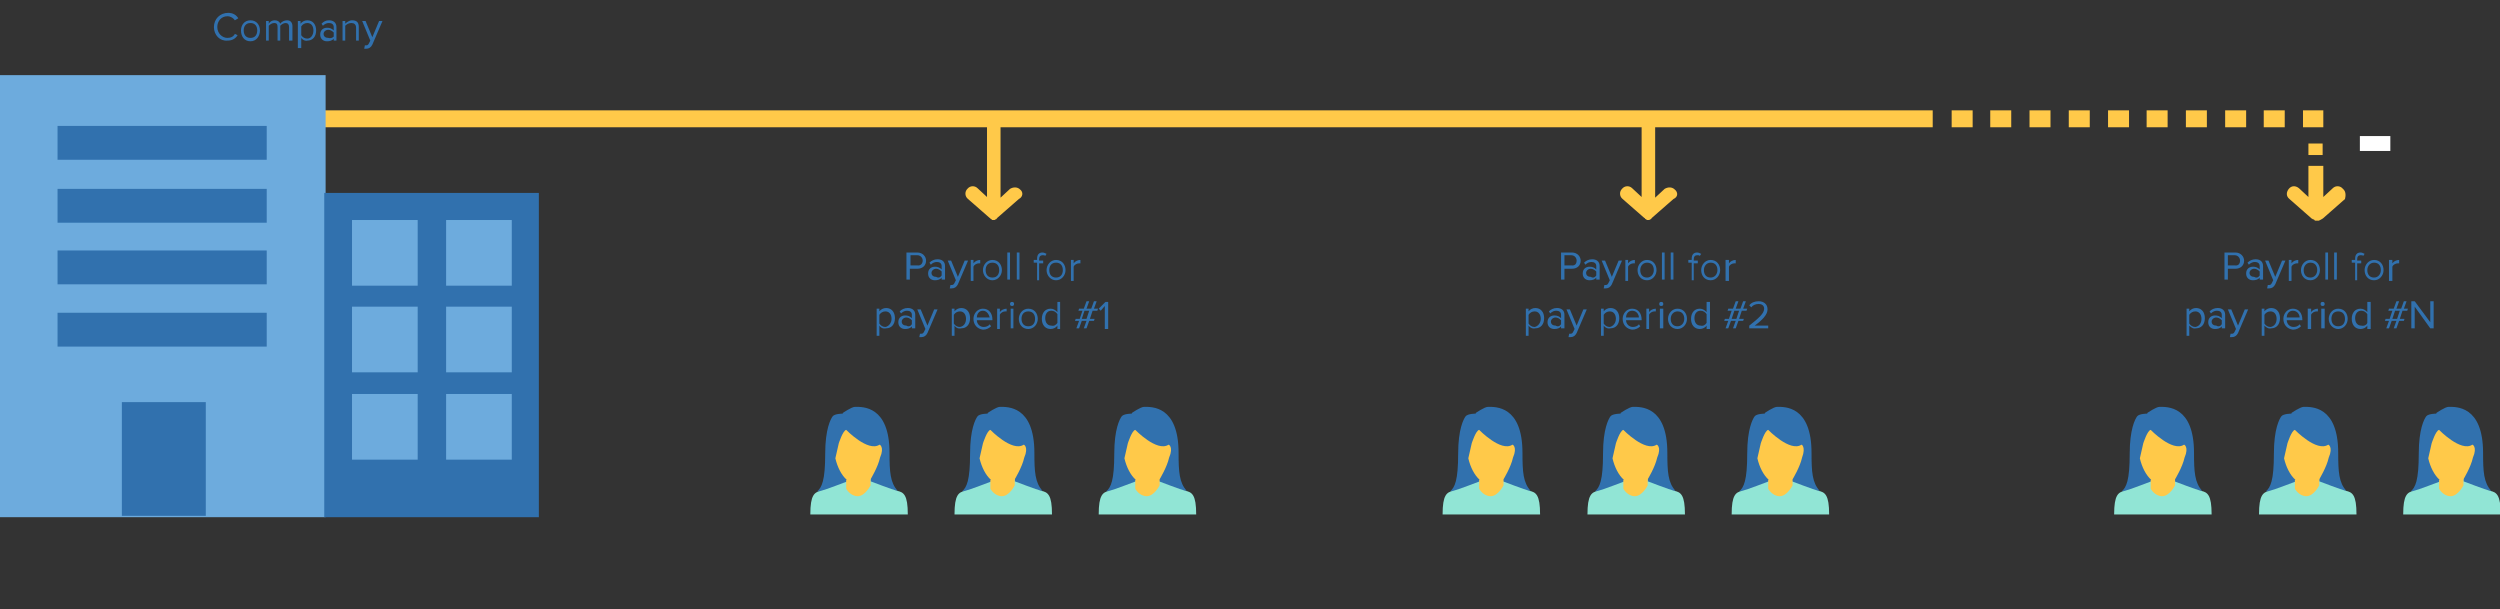 <?xml version="1.0" encoding="utf-8"?>
<!-- Generator: Adobe Illustrator 19.2.1, SVG Export Plug-In . SVG Version: 6.00 Build 0)  -->
<svg version="1.1" id="Layer_1" xmlns="http://www.w3.org/2000/svg" xmlns:xlink="http://www.w3.org/1999/xlink" x="0px" y="0px"
	 viewBox="0 0 369.3 90" style="enable-background:new 0 0 369.3 90;" xml:space="preserve">
<rect x="0" y="0" width="369.3" height="90" fill="#333333" stroke="none"/>
<style type="text/css">
	.st0{fill:#FFC949;}
	.st1{fill:#3171AE;}
	.st2{fill:#91E5D5;}
	.st3{fill:#FFFFFF;}
	.st4{fill:#6DABDD;}
</style>
<path class="st0" d="M150.7,28c-0.4-0.4-1-0.4-1.5-0.1l-1.4,1.3V18.8c0-0.6-0.4-1-1-1s-1,0.4-1,1v10.3l-1.4-1.3
	c-0.4-0.4-1.1-0.4-1.5,0.1c-0.4,0.4-0.4,1.1,0.1,1.5l3.2,2.8c0.1,0,0.1,0.1,0.1,0.1s0.1,0.1,0.2,0.1c0,0.1,0.1,0.1,0.1,0.1
	c0.1,0,0.1,0,0.2,0h0.1c0.1,0,0.1-0.1,0.2-0.1c0,0,0.1,0,0.1-0.1c0.1,0,0.1-0.1,0.1-0.1l3.2-2.8C151.1,29.1,151.2,28.4,150.7,28z"/>
<g>
	<g>
		<path class="st1" d="M120.7,72.6c0.7-0.6,1.2-1.6,1.2-5.6c0-3.6,0.8-5.1,1.1-5.5c0.3-0.4,1.5-0.4,1.5-0.4V61c0,0,1.3-0.9,1.8-0.9
			c1.1,0,5.1-0.2,5.1,6.8c0,2.8,0.1,4.4,1.2,5.6"/>
		<path class="st2" d="M128.6,70.3v0.8c0,0,3.4,1.3,3.9,1.4c1,0.2,1.6,0.6,1.6,3.5h-14.4c0-2.9,0.6-3.3,1.6-3.5
			c0.5-0.1,3.9-1.4,3.9-1.4v-0.8"/>
		<path class="st0" d="M130,67.6c-0.3,1.4-1.4,3.2-1.4,3.2v0.9c0,0-0.8,1.6-1.9,1.6s-1.7-1.1-1.7-1.1v-1.3h0.1
			c-0.8-0.7-1.4-1.9-1.7-3.2l0.5-2.2c0,0,0.6-1.9,1.1-2c0,0,3.2,3.3,4.9,2.2C129.9,65.6,130.7,66,130,67.6z"/>
	</g>
	<g>
		<path class="st1" d="M142.1,72.6c0.7-0.6,1.2-1.6,1.2-5.6c0-3.6,0.8-5.1,1.1-5.5s1.5-0.4,1.5-0.4V61c0,0,1.3-0.9,1.8-0.9
			c1.1,0,5.1-0.2,5.1,6.8c0,2.8,0.1,4.4,1.2,5.6"/>
		<path class="st2" d="M149.9,70.3v0.8c0,0,3.4,1.3,3.9,1.4c1,0.2,1.6,0.6,1.6,3.5H141c0-2.9,0.6-3.3,1.6-3.5
			c0.5-0.1,3.9-1.4,3.9-1.4v-0.8"/>
		<path class="st0" d="M151.3,67.6c-0.3,1.4-1.4,3.2-1.4,3.2v0.9c0,0-0.8,1.6-1.9,1.6c-1.1,0-1.7-1.1-1.7-1.1v-1.3h0.1
			c-0.8-0.7-1.4-1.9-1.7-3.2l0.5-2.2c0,0,0.6-1.9,1.1-2c0,0,3.2,3.3,4.9,2.2C151.2,65.6,152,66,151.3,67.6z"/>
	</g>
	<g>
		<path class="st1" d="M163.4,72.6c0.7-0.6,1.2-1.6,1.2-5.6c0-3.6,0.8-5.1,1.1-5.5s1.5-0.4,1.5-0.4V61c0,0,1.3-0.9,1.8-0.9
			c1.1,0,5.1-0.2,5.1,6.8c0,2.8,0.1,4.4,1.2,5.6"/>
		<path class="st2" d="M171.2,70.3v0.8c0,0,3.4,1.3,3.9,1.4c1,0.2,1.6,0.6,1.6,3.5h-14.4c0-2.9,0.6-3.3,1.6-3.5
			c0.5-0.1,3.9-1.4,3.9-1.4v-0.8"/>
		<path class="st0" d="M172.7,67.6c-0.3,1.4-1.4,3.2-1.4,3.2v0.9c0,0-0.8,1.6-1.9,1.6c-1.1,0-1.7-1.1-1.7-1.1v-1.3h0.1
			c-0.8-0.7-1.4-1.9-1.7-3.2l0.5-2.2c0,0,0.6-1.9,1.1-2c0,0,3.2,3.3,4.9,2.2C172.6,65.6,173.4,66,172.7,67.6z"/>
	</g>
</g>
<g>
	<g>
		<g>
			<path class="st1" d="M214.2,72.6c0.7-0.6,1.2-1.6,1.2-5.6c0-3.6,0.8-5.1,1.1-5.5s1.5-0.4,1.5-0.4V61c0,0,1.3-0.9,1.8-0.9
				c1.1,0,5.1-0.2,5.1,6.8c0,2.8,0.1,4.4,1.2,5.6"/>
			<path class="st2" d="M222,70.3v0.8c0,0,3.4,1.3,3.9,1.4c1,0.2,1.6,0.6,1.6,3.5h-14.4c0-2.9,0.6-3.3,1.6-3.5
				c0.5-0.1,3.9-1.4,3.9-1.4v-0.8"/>
			<path class="st0" d="M223.5,67.6c-0.3,1.4-1.4,3.2-1.4,3.2v0.9c0,0-0.8,1.6-1.9,1.6c-1.1,0-1.7-1.1-1.7-1.1v-1.3h0.1
				c-0.8-0.7-1.4-1.9-1.7-3.2l0.5-2.2c0,0,0.6-1.9,1.1-2c0,0,3.2,3.3,4.9,2.2C223.4,65.6,224.2,66,223.5,67.6z"/>
		</g>
		<g>
			<path class="st1" d="M235.6,72.6c0.7-0.6,1.2-1.6,1.2-5.6c0-3.6,0.8-5.1,1.1-5.5s1.5-0.4,1.5-0.4V61c0,0,1.3-0.9,1.8-0.9
				c1.1,0,5.1-0.2,5.1,6.8c0,2.8,0.1,4.4,1.2,5.6"/>
			<path class="st2" d="M243.4,70.3v0.8c0,0,3.4,1.3,3.9,1.4c1,0.2,1.6,0.6,1.6,3.5h-14.4c0-2.9,0.6-3.3,1.6-3.5
				c0.5-0.1,3.9-1.4,3.9-1.4v-0.8"/>
			<path class="st0" d="M244.8,67.6c-0.3,1.4-1.4,3.2-1.4,3.2v0.9c0,0-0.8,1.6-1.9,1.6c-1.1,0-1.7-1.1-1.7-1.1v-1.3h0.1
				c-0.8-0.7-1.4-1.9-1.7-3.2l0.5-2.2c0,0,0.6-1.9,1.1-2c0,0,3.2,3.3,4.9,2.2C244.7,65.6,245.5,66,244.8,67.6z"/>
		</g>
		<g>
			<path class="st1" d="M256.9,72.6c0.7-0.6,1.2-1.6,1.2-5.6c0-3.6,0.8-5.1,1.1-5.5c0.3-0.4,1.5-0.4,1.5-0.4V61c0,0,1.3-0.9,1.8-0.9
				c1.1,0,5.1-0.2,5.1,6.8c0,2.8,0.1,4.4,1.2,5.6"/>
			<path class="st2" d="M264.7,70.3v0.8c0,0,3.4,1.3,3.9,1.4c1,0.2,1.6,0.6,1.6,3.5h-14.4c0-2.9,0.6-3.3,1.6-3.5
				c0.5-0.1,3.9-1.4,3.9-1.4v-0.8"/>
			<path class="st0" d="M266.2,67.6c-0.3,1.4-1.4,3.2-1.4,3.2v0.9c0,0-0.8,1.6-1.9,1.6s-1.7-1.1-1.7-1.1v-1.3h0.1
				c-0.8-0.7-1.4-1.9-1.7-3.2l0.5-2.2c0,0,0.6-1.9,1.1-2c0,0,3.2,3.3,4.9,2.2C266.1,65.6,266.8,66,266.2,67.6z"/>
		</g>
	</g>
</g>
<g>
	<g>
		<g>
			<path class="st1" d="M313.4,72.6c0.7-0.6,1.2-1.6,1.2-5.6c0-3.6,0.8-5.1,1.1-5.5c0.3-0.4,1.5-0.4,1.5-0.4V61c0,0,1.3-0.9,1.8-0.9
				c1.1,0,5.1-0.2,5.1,6.8c0,2.8,0.1,4.4,1.2,5.6"/>
			<path class="st2" d="M321.2,70.3v0.8c0,0,3.4,1.3,3.9,1.4c1,0.2,1.6,0.6,1.6,3.5h-14.4c0-2.9,0.6-3.3,1.6-3.5
				c0.5-0.1,3.9-1.4,3.9-1.4v-0.8"/>
			<path class="st0" d="M322.7,67.6c-0.3,1.4-1.4,3.2-1.4,3.2v0.9c0,0-0.8,1.6-1.9,1.6s-1.7-1.1-1.7-1.1v-1.3h0.1
				c-0.8-0.7-1.4-1.9-1.7-3.2l0.5-2.2c0,0,0.6-1.9,1.1-2c0,0,3.2,3.3,4.9,2.2C322.6,65.6,323.4,66,322.7,67.6z"/>
		</g>
		<g>
			<path class="st1" d="M334.7,72.6c0.7-0.6,1.2-1.6,1.2-5.6c0-3.6,0.8-5.1,1.1-5.5c0.3-0.4,1.5-0.4,1.5-0.4V61c0,0,1.3-0.9,1.8-0.9
				c1.1,0,5.1-0.2,5.1,6.8c0,2.8,0.1,4.4,1.2,5.6"/>
			<path class="st2" d="M342.6,70.3v0.8c0,0,3.4,1.3,3.9,1.4c1,0.2,1.6,0.6,1.6,3.5h-14.4c0-2.9,0.6-3.3,1.6-3.5
				c0.5-0.1,3.9-1.4,3.9-1.4v-0.8"/>
			<path class="st0" d="M344,67.6c-0.3,1.4-1.4,3.2-1.4,3.2v0.9c0,0-0.8,1.6-1.9,1.6s-1.7-1.1-1.7-1.1v-1.3h0.1
				c-0.8-0.7-1.4-1.9-1.7-3.2l0.5-2.2c0,0,0.6-1.9,1.1-2c0,0,3.2,3.3,4.9,2.2C343.9,65.6,344.7,66,344,67.6z"/>
		</g>
		<g>
			<path class="st1" d="M356.1,72.6c0.7-0.6,1.2-1.6,1.2-5.6c0-3.6,0.8-5.1,1.1-5.5c0.3-0.4,1.5-0.4,1.5-0.4V61c0,0,1.3-0.9,1.8-0.9
				c1.1,0,5.1-0.2,5.1,6.8c0,2.8,0.1,4.4,1.2,5.6"/>
			<path class="st2" d="M363.9,70.3v0.8c0,0,3.4,1.3,3.9,1.4c1,0.2,1.6,0.6,1.6,3.5H355c0-2.9,0.6-3.3,1.6-3.5
				c0.5-0.1,3.9-1.4,3.9-1.4v-0.8"/>
			<path class="st0" d="M365.3,67.6c-0.3,1.4-1.4,3.2-1.4,3.2v0.9c0,0-0.8,1.6-1.9,1.6s-1.7-1.1-1.7-1.1v-1.3h0.1
				c-0.8-0.7-1.4-1.9-1.7-3.2l0.5-2.2c0,0,0.6-1.9,1.1-2c0,0,3.2,3.3,4.9,2.2C365.2,65.6,366,66,365.3,67.6z"/>
		</g>
	</g>
</g>
<g>
	<rect x="311.4" y="16.3" class="st0" width="3.1" height="2.5"/>
	<rect x="305.6" y="16.3" class="st0" width="3.1" height="2.5"/>
	<rect x="299.8" y="16.3" class="st0" width="3.1" height="2.5"/>
	<rect x="294" y="16.3" class="st0" width="3.1" height="2.5"/>
	<rect x="288.3" y="16.3" class="st0" width="3.1" height="2.5"/>
	<rect x="340.2" y="16.3" class="st0" width="3" height="2.5"/>
	<rect x="33.4" y="16.3" class="st0" width="252.1" height="2.5"/>
	<rect x="317.1" y="16.3" class="st0" width="3.1" height="2.5"/>
	<rect x="334.4" y="16.3" class="st0" width="3.1" height="2.5"/>
	<rect x="322.9" y="16.3" class="st0" width="3.1" height="2.5"/>
	<rect x="328.7" y="16.3" class="st0" width="3.1" height="2.5"/>
</g>
<rect x="348.6" y="20.1" class="st3" width="4.5" height="2.2"/>
<g>
	<rect x="341" y="21.2" class="st0" width="2.1" height="1.7"/>
	<path class="st0" d="M346.1,27.9c-0.4-0.5-1.1-0.5-1.5-0.1l-1.4,1.3v-4.6H341v4.6l-1.4-1.3c-0.5-0.4-1.1-0.4-1.5,0.1
		s-0.4,1.1,0.1,1.5l3.3,2.9c0.1,0,0.1,0.1,0.2,0.1s0.2,0.1,0.2,0.1c0,0.1,0.1,0.1,0.2,0.1s0.2,0,0.2,0s0.1,0,0.2,0s0.2-0.1,0.2-0.1
		s0.1,0,0.2-0.1c0.1,0,0.1-0.1,0.2-0.1l3.3-2.9C346.5,29,346.6,28.3,346.1,27.9z"/>
</g>
<g>
	<g>
		<g>
			<g>
				<g>
					<g>
						<rect y="11.1" class="st4" width="48.1" height="65.3"/>
					</g>
				</g>
			</g>
			<g>
				<g>
					<g>
						<rect x="18" y="59.4" class="st1" width="12.4" height="16.8"/>
					</g>
				</g>
			</g>
			<g>
				<g>
					<g>
						<g>
							<rect x="8.5" y="18.6" class="st1" width="30.9" height="5"/>
						</g>
					</g>
				</g>
				<g>
					<g>
						<g>
							<rect x="8.5" y="27.9" class="st1" width="30.9" height="5"/>
						</g>
					</g>
				</g>
				<g>
					<g>
						<g>
							<rect x="8.5" y="37" class="st1" width="30.9" height="5"/>
						</g>
					</g>
				</g>
				<g>
					<g>
						<g>
							<rect x="8.5" y="46.2" class="st1" width="30.9" height="5"/>
						</g>
					</g>
				</g>
			</g>
		</g>
		<g>
			<g>
				<g>
					<rect x="47.9" y="28.5" class="st1" width="31.7" height="47.9"/>
				</g>
			</g>
		</g>
		<g>
			<g>
				<g>
					<g>
						<g>
							<rect x="52" y="32.5" class="st4" width="9.7" height="9.7"/>
						</g>
					</g>
				</g>
				<g>
					<g>
						<g>
							<rect x="52" y="45.3" class="st4" width="9.7" height="9.7"/>
						</g>
					</g>
				</g>
				<g>
					<g>
						<g>
							<rect x="52" y="58.2" class="st4" width="9.7" height="9.7"/>
						</g>
					</g>
				</g>
			</g>
			<g>
				<g>
					<g>
						<g>
							<rect x="65.9" y="32.5" class="st4" width="9.7" height="9.7"/>
						</g>
					</g>
				</g>
				<g>
					<g>
						<g>
							<rect x="65.9" y="45.3" class="st4" width="9.7" height="9.7"/>
						</g>
					</g>
				</g>
				<g>
					<g>
						<g>
							<rect x="65.9" y="58.2" class="st4" width="9.7" height="9.7"/>
						</g>
					</g>
				</g>
			</g>
		</g>
	</g>
</g>
<path class="st0" d="M247.4,28c-0.4-0.4-1-0.4-1.5-0.1l-1.4,1.3V18.8c0-0.6-0.4-1-1-1s-1,0.4-1,1v10.3l-1.4-1.3
	c-0.4-0.4-1.1-0.4-1.5,0.1c-0.4,0.4-0.4,1.1,0.1,1.5l3.2,2.8c0.1,0,0.1,0.1,0.1,0.1s0.1,0.1,0.2,0.1c0,0.1,0.1,0.1,0.1,0.1
	c0.1,0,0.1,0,0.2,0h0.1c0.1,0,0.1-0.1,0.2-0.1c0,0,0.1,0,0.1-0.1c0.1,0,0.1-0.1,0.1-0.1l3.2-2.8C247.9,29.1,247.9,28.4,247.4,28z"/>
<g>
	<path class="st1" d="M31.6,4c0-1.2,0.9-2.1,2.1-2.1c0.7,0,1.2,0.3,1.5,0.8L34.7,3c-0.2-0.3-0.6-0.6-1.1-0.6c-0.9,0-1.5,0.7-1.5,1.6
		c0,0.9,0.7,1.6,1.5,1.6c0.5,0,0.9-0.2,1.1-0.6l0.4,0.2c-0.3,0.5-0.8,0.8-1.5,0.8C32.5,6.1,31.6,5.2,31.6,4z"/>
	<path class="st1" d="M35.6,4.5C35.6,3.7,36.1,3,37,3c0.9,0,1.4,0.7,1.4,1.5S37.9,6.1,37,6.1C36.1,6.1,35.6,5.4,35.6,4.5z M38,4.5
		c0-0.6-0.3-1.1-1-1.1s-1,0.5-1,1.1c0,0.6,0.3,1.1,1,1.1S38,5.1,38,4.5z"/>
	<path class="st1" d="M42.7,6V4c0-0.4-0.2-0.6-0.5-0.6c-0.3,0-0.6,0.2-0.8,0.4V6h-0.4V4c0-0.4-0.1-0.6-0.5-0.6
		c-0.3,0-0.6,0.2-0.8,0.4V6h-0.4V3.1h0.4v0.4C39.8,3.3,40.1,3,40.6,3c0.4,0,0.7,0.2,0.8,0.5c0.2-0.3,0.6-0.5,1-0.5
		c0.5,0,0.8,0.3,0.8,0.9V6H42.7z"/>
	<path class="st1" d="M44.5,5.6v1.5H44v-4h0.4v0.4c0.2-0.3,0.6-0.5,1-0.5c0.8,0,1.3,0.6,1.3,1.5c0,0.9-0.5,1.5-1.3,1.5
		C45.1,6.1,44.7,5.9,44.5,5.6z M46.3,4.5c0-0.6-0.3-1.1-0.9-1.1c-0.4,0-0.7,0.2-0.9,0.5v1.3c0.2,0.3,0.5,0.5,0.9,0.5
		C45.9,5.7,46.3,5.2,46.3,4.5z"/>
	<path class="st1" d="M49.3,6V5.7c-0.2,0.3-0.6,0.4-1,0.4c-0.5,0-1-0.3-1-1c0-0.7,0.5-1,1-1c0.4,0,0.7,0.1,1,0.4V4
		c0-0.4-0.3-0.6-0.7-0.6c-0.3,0-0.6,0.1-0.9,0.4l-0.2-0.3C47.8,3.2,48.1,3,48.6,3c0.6,0,1.1,0.3,1.1,1v2H49.3z M49.3,5.4V4.8
		c-0.2-0.2-0.5-0.4-0.8-0.4c-0.4,0-0.7,0.3-0.7,0.6c0,0.4,0.3,0.6,0.7,0.6C48.8,5.7,49.1,5.6,49.3,5.4z"/>
	<path class="st1" d="M52.6,6V4.1c0-0.5-0.3-0.7-0.7-0.7c-0.4,0-0.7,0.2-0.9,0.4V6h-0.4V3.1h0.4v0.4c0.2-0.2,0.6-0.5,1-0.5
		C52.7,3,53,3.3,53,4v2H52.6z"/>
	<path class="st1" d="M53.9,6.7c0.1,0,0.2,0,0.2,0c0.2,0,0.3-0.1,0.4-0.3L54.7,6l-1.2-2.9H54l1,2.4l1-2.4h0.5L55,6.6
		c-0.2,0.4-0.5,0.6-0.9,0.6c-0.1,0-0.2,0-0.3,0L53.9,6.7z"/>
</g>
<g>
	<path class="st1" d="M133.9,41.3v-4h1.6c0.8,0,1.3,0.6,1.3,1.2c0,0.7-0.5,1.2-1.3,1.2h-1.1v1.6H133.9z M136.3,38.5
		c0-0.4-0.3-0.8-0.8-0.8h-1v1.5h1C135.9,39.3,136.3,39,136.3,38.5z"/>
	<path class="st1" d="M139.1,41.3V41c-0.2,0.3-0.6,0.4-1,0.4c-0.5,0-1-0.3-1-1c0-0.7,0.5-1,1-1c0.4,0,0.7,0.1,1,0.4v-0.5
		c0-0.4-0.3-0.6-0.7-0.6c-0.3,0-0.6,0.1-0.9,0.4l-0.2-0.3c0.3-0.3,0.7-0.5,1.2-0.5c0.6,0,1.1,0.3,1.1,1v2H139.1z M139.1,40.7v-0.6
		c-0.2-0.2-0.5-0.4-0.8-0.4c-0.4,0-0.7,0.3-0.7,0.6c0,0.4,0.3,0.6,0.7,0.6C138.6,41.1,138.9,41,139.1,40.7z"/>
	<path class="st1" d="M140.4,42.1c0.1,0,0.2,0,0.2,0c0.2,0,0.3-0.1,0.4-0.3l0.2-0.4l-1.2-2.9h0.5l1,2.4l1-2.4h0.5l-1.5,3.5
		c-0.2,0.4-0.5,0.6-0.9,0.6c-0.1,0-0.2,0-0.3,0L140.4,42.1z"/>
	<path class="st1" d="M143.4,41.3v-2.9h0.4v0.5c0.2-0.3,0.6-0.5,1-0.5v0.5c-0.1,0-0.1,0-0.2,0c-0.3,0-0.7,0.2-0.8,0.5v2.1H143.4z"/>
	<path class="st1" d="M145.2,39.9c0-0.8,0.6-1.5,1.4-1.5c0.9,0,1.4,0.7,1.4,1.5s-0.6,1.5-1.4,1.5C145.8,41.4,145.2,40.7,145.2,39.9z
		 M147.6,39.9c0-0.6-0.3-1.1-1-1.1s-1,0.5-1,1.1c0,0.6,0.3,1.1,1,1.1S147.6,40.5,147.6,39.9z"/>
	<path class="st1" d="M148.8,41.3v-4h0.4v4H148.8z"/>
	<path class="st1" d="M150.2,41.3v-4h0.4v4H150.2z"/>
	<path class="st1" d="M153.2,41.3v-2.5h-0.5v-0.4h0.5v-0.2c0-0.6,0.3-0.9,0.8-0.9c0.2,0,0.4,0.1,0.6,0.2l-0.2,0.3
		c-0.1-0.1-0.2-0.1-0.4-0.1c-0.3,0-0.5,0.2-0.5,0.6v0.2h0.6v0.4h-0.6v2.5H153.2z"/>
	<path class="st1" d="M154.6,39.9c0-0.8,0.6-1.5,1.4-1.5c0.9,0,1.4,0.7,1.4,1.5s-0.6,1.5-1.4,1.5C155.2,41.4,154.6,40.7,154.6,39.9z
		 M157,39.9c0-0.6-0.3-1.1-1-1.1s-1,0.5-1,1.1c0,0.6,0.3,1.1,1,1.1S157,40.5,157,39.9z"/>
	<path class="st1" d="M158.2,41.3v-2.9h0.4v0.5c0.2-0.3,0.6-0.5,1-0.5v0.5c-0.1,0-0.1,0-0.2,0c-0.3,0-0.7,0.2-0.8,0.5v2.1H158.2z"/>
	<path class="st1" d="M129.9,48.1v1.5h-0.4v-4h0.4v0.4c0.2-0.3,0.6-0.5,1-0.5c0.8,0,1.3,0.6,1.3,1.5c0,0.9-0.5,1.5-1.3,1.5
		C130.4,48.6,130.1,48.4,129.9,48.1z M131.7,47.1c0-0.6-0.3-1.1-0.9-1.1c-0.4,0-0.7,0.2-0.9,0.5v1.3c0.2,0.3,0.5,0.5,0.9,0.5
		C131.3,48.2,131.7,47.7,131.7,47.1z"/>
	<path class="st1" d="M134.7,48.5v-0.3c-0.2,0.3-0.6,0.4-1,0.4c-0.5,0-1-0.3-1-1c0-0.7,0.5-1,1-1c0.4,0,0.7,0.1,1,0.4v-0.5
		c0-0.4-0.3-0.6-0.7-0.6c-0.3,0-0.6,0.1-0.9,0.4l-0.2-0.3c0.3-0.3,0.7-0.5,1.2-0.5c0.6,0,1.1,0.3,1.1,1v2H134.7z M134.7,47.9v-0.6
		c-0.2-0.2-0.5-0.4-0.8-0.4c-0.4,0-0.7,0.3-0.7,0.6c0,0.4,0.3,0.6,0.7,0.6C134.2,48.3,134.5,48.2,134.7,47.9z"/>
	<path class="st1" d="M135.9,49.3c0.1,0,0.2,0,0.2,0c0.2,0,0.3-0.1,0.4-0.3l0.2-0.4l-1.2-2.9h0.5l1,2.4l1-2.4h0.5l-1.5,3.5
		c-0.2,0.4-0.5,0.6-0.9,0.6c-0.1,0-0.2,0-0.3,0L135.9,49.3z"/>
	<path class="st1" d="M141,48.1v1.5h-0.4v-4h0.4v0.4c0.2-0.3,0.6-0.5,1-0.5c0.8,0,1.3,0.6,1.3,1.5c0,0.9-0.5,1.5-1.3,1.5
		C141.5,48.6,141.2,48.4,141,48.1z M142.7,47.1c0-0.6-0.3-1.1-0.9-1.1c-0.4,0-0.7,0.2-0.9,0.5v1.3c0.2,0.3,0.5,0.5,0.9,0.5
		C142.4,48.2,142.7,47.7,142.7,47.1z"/>
	<path class="st1" d="M143.8,47.1c0-0.8,0.6-1.5,1.4-1.5c0.9,0,1.4,0.7,1.4,1.6v0.1h-2.3c0,0.5,0.4,1,1,1c0.3,0,0.7-0.1,0.9-0.4
		l0.2,0.3c-0.3,0.3-0.7,0.5-1.2,0.5C144.4,48.6,143.8,48,143.8,47.1z M145.2,45.9c-0.6,0-0.9,0.5-0.9,1h1.9
		C146.1,46.5,145.8,45.9,145.2,45.9z"/>
	<path class="st1" d="M147.3,48.5v-2.9h0.4v0.5c0.2-0.3,0.6-0.5,1-0.5V46c-0.1,0-0.1,0-0.2,0c-0.3,0-0.7,0.2-0.8,0.5v2.1H147.3z"/>
	<path class="st1" d="M149.2,44.9c0-0.2,0.1-0.3,0.3-0.3s0.3,0.1,0.3,0.3c0,0.2-0.1,0.3-0.3,0.3S149.2,45.1,149.2,44.9z M149.3,48.5
		v-2.9h0.4v2.9H149.3z"/>
	<path class="st1" d="M150.5,47.1c0-0.8,0.6-1.5,1.4-1.5c0.9,0,1.4,0.7,1.4,1.5s-0.6,1.5-1.4,1.5C151,48.6,150.5,47.9,150.5,47.1z
		 M152.9,47.1c0-0.6-0.3-1.1-1-1.1s-1,0.5-1,1.1c0,0.6,0.3,1.1,1,1.1S152.9,47.7,152.9,47.1z"/>
	<path class="st1" d="M156.2,48.5v-0.4c-0.2,0.3-0.6,0.5-1,0.5c-0.8,0-1.3-0.6-1.3-1.5c0-0.9,0.5-1.5,1.3-1.5c0.4,0,0.7,0.2,1,0.5
		v-1.5h0.4v4H156.2z M156.2,47.7v-1.3c-0.2-0.3-0.5-0.5-0.9-0.5c-0.6,0-0.9,0.5-0.9,1.1s0.3,1.1,0.9,1.1
		C155.7,48.2,156,48,156.2,47.7z"/>
	<path class="st1" d="M160.1,48.5l0.4-1.1h-0.7l-0.4,1.1H159l0.4-1.1h-0.6l0.1-0.3h0.6l0.4-1.2h-0.6l0.1-0.3h0.7l0.4-1.1h0.4
		l-0.4,1.1h0.7l0.4-1.1h0.4l-0.4,1.1h0.6l-0.1,0.3h-0.7l-0.4,1.2h0.7l-0.1,0.3h-0.7l-0.4,1.1H160.1z M160.9,45.9h-0.7l-0.4,1.2h0.7
		L160.9,45.9z"/>
	<path class="st1" d="M163.2,48.5v-3.3l-0.6,0.7l-0.3-0.3l1-1h0.4v4H163.2z"/>
</g>
<g>
	<path class="st1" d="M230.6,41.3v-4h1.6c0.8,0,1.3,0.6,1.3,1.2c0,0.7-0.5,1.2-1.3,1.2h-1.1v1.6H230.6z M232.9,38.5
		c0-0.4-0.3-0.8-0.8-0.8h-1v1.5h1C232.6,39.3,232.9,39,232.9,38.5z"/>
	<path class="st1" d="M235.8,41.3V41c-0.2,0.3-0.6,0.4-1,0.4c-0.5,0-1-0.3-1-1c0-0.7,0.5-1,1-1c0.4,0,0.7,0.1,1,0.4v-0.5
		c0-0.4-0.3-0.6-0.7-0.6c-0.3,0-0.6,0.1-0.9,0.4l-0.2-0.3c0.3-0.3,0.7-0.5,1.2-0.5c0.6,0,1.1,0.3,1.1,1v2H235.8z M235.8,40.7v-0.6
		c-0.2-0.2-0.5-0.4-0.8-0.4c-0.4,0-0.7,0.3-0.7,0.6c0,0.4,0.3,0.6,0.7,0.6C235.3,41.1,235.6,41,235.8,40.7z"/>
	<path class="st1" d="M237,42.1c0.1,0,0.2,0,0.2,0c0.2,0,0.3-0.1,0.4-0.3l0.2-0.4l-1.2-2.9h0.5l1,2.4l1-2.4h0.5l-1.5,3.5
		c-0.2,0.4-0.5,0.6-0.9,0.6c-0.1,0-0.2,0-0.3,0L237,42.1z"/>
	<path class="st1" d="M240.1,41.3v-2.9h0.4v0.5c0.2-0.3,0.6-0.5,1-0.5v0.5c-0.1,0-0.1,0-0.2,0c-0.3,0-0.7,0.2-0.8,0.5v2.1H240.1z"/>
	<path class="st1" d="M241.9,39.9c0-0.8,0.6-1.5,1.4-1.5c0.9,0,1.4,0.7,1.4,1.5s-0.6,1.5-1.4,1.5C242.4,41.4,241.9,40.7,241.9,39.9z
		 M244.3,39.9c0-0.6-0.3-1.1-1-1.1c-0.6,0-1,0.5-1,1.1c0,0.6,0.3,1.1,1,1.1C243.9,41,244.3,40.5,244.3,39.9z"/>
	<path class="st1" d="M245.5,41.3v-4h0.4v4H245.5z"/>
	<path class="st1" d="M246.8,41.3v-4h0.4v4H246.8z"/>
	<path class="st1" d="M249.9,41.3v-2.5h-0.5v-0.4h0.5v-0.2c0-0.6,0.3-0.9,0.8-0.9c0.2,0,0.4,0.1,0.6,0.2l-0.2,0.3
		c-0.1-0.1-0.2-0.1-0.4-0.1c-0.3,0-0.5,0.2-0.5,0.6v0.2h0.6v0.4h-0.6v2.5H249.9z"/>
	<path class="st1" d="M251.3,39.9c0-0.8,0.6-1.5,1.4-1.5c0.9,0,1.4,0.7,1.4,1.5s-0.6,1.5-1.4,1.5C251.8,41.4,251.3,40.7,251.3,39.9z
		 M253.7,39.9c0-0.6-0.3-1.1-1-1.1c-0.6,0-1,0.5-1,1.1c0,0.6,0.3,1.1,1,1.1C253.3,41,253.7,40.5,253.7,39.9z"/>
	<path class="st1" d="M254.9,41.3v-2.9h0.5v0.5c0.2-0.3,0.6-0.5,1-0.5v0.5c-0.1,0-0.1,0-0.2,0c-0.3,0-0.7,0.2-0.8,0.5v2.1H254.9z"/>
	<path class="st1" d="M225.8,48.1v1.5h-0.4v-4h0.4v0.4c0.2-0.3,0.6-0.5,1-0.5c0.8,0,1.3,0.6,1.3,1.5c0,0.9-0.5,1.5-1.3,1.5
		C226.4,48.6,226,48.4,225.8,48.1z M227.6,47.1c0-0.6-0.3-1.1-0.9-1.1c-0.4,0-0.7,0.2-0.9,0.5v1.3c0.2,0.3,0.5,0.5,0.9,0.5
		C227.2,48.2,227.6,47.7,227.6,47.1z"/>
	<path class="st1" d="M230.6,48.5v-0.3c-0.2,0.3-0.6,0.4-1,0.4c-0.5,0-1-0.3-1-1c0-0.7,0.5-1,1-1c0.4,0,0.7,0.1,1,0.4v-0.5
		c0-0.4-0.3-0.6-0.7-0.6c-0.3,0-0.6,0.1-0.9,0.4l-0.2-0.3c0.3-0.3,0.7-0.5,1.2-0.5c0.6,0,1.1,0.3,1.1,1v2H230.6z M230.6,47.9v-0.6
		c-0.2-0.2-0.5-0.4-0.8-0.4c-0.4,0-0.7,0.3-0.7,0.6c0,0.4,0.3,0.6,0.7,0.6C230.1,48.3,230.4,48.2,230.6,47.9z"/>
	<path class="st1" d="M231.8,49.3c0.1,0,0.2,0,0.2,0c0.2,0,0.3-0.1,0.4-0.3l0.2-0.4l-1.2-2.9h0.5l1,2.4l1-2.4h0.5l-1.5,3.5
		c-0.2,0.4-0.5,0.6-0.9,0.6c-0.1,0-0.2,0-0.3,0L231.8,49.3z"/>
	<path class="st1" d="M236.9,48.1v1.5h-0.4v-4h0.4v0.4c0.2-0.3,0.6-0.5,1-0.5c0.8,0,1.3,0.6,1.3,1.5c0,0.9-0.5,1.5-1.3,1.5
		C237.5,48.6,237.1,48.4,236.9,48.1z M238.7,47.1c0-0.6-0.3-1.1-0.9-1.1c-0.4,0-0.7,0.2-0.9,0.5v1.3c0.2,0.3,0.5,0.5,0.9,0.5
		C238.3,48.2,238.7,47.7,238.7,47.1z"/>
	<path class="st1" d="M239.7,47.1c0-0.8,0.6-1.5,1.4-1.5c0.9,0,1.4,0.7,1.4,1.6v0.1h-2.3c0,0.5,0.4,1,1,1c0.3,0,0.7-0.1,0.9-0.4
		l0.2,0.3c-0.3,0.3-0.7,0.5-1.2,0.5C240.3,48.6,239.7,48,239.7,47.1z M241.1,45.9c-0.6,0-0.9,0.5-0.9,1h1.9
		C242.1,46.5,241.8,45.9,241.1,45.9z"/>
	<path class="st1" d="M243.2,48.5v-2.9h0.4v0.5c0.2-0.3,0.6-0.5,1-0.5V46c-0.1,0-0.1,0-0.2,0c-0.3,0-0.7,0.2-0.8,0.5v2.1H243.2z"/>
	<path class="st1" d="M245.1,44.9c0-0.2,0.1-0.3,0.3-0.3s0.3,0.1,0.3,0.3c0,0.2-0.1,0.3-0.3,0.3S245.1,45.1,245.1,44.9z M245.2,48.5
		v-2.9h0.5v2.9H245.2z"/>
	<path class="st1" d="M246.4,47.1c0-0.8,0.6-1.5,1.4-1.5c0.9,0,1.4,0.7,1.4,1.5s-0.6,1.5-1.4,1.5C246.9,48.6,246.4,47.9,246.4,47.1z
		 M248.8,47.1c0-0.6-0.3-1.1-1-1.1c-0.6,0-1,0.5-1,1.1c0,0.6,0.3,1.1,1,1.1C248.4,48.2,248.8,47.7,248.8,47.1z"/>
	<path class="st1" d="M252.1,48.5v-0.4c-0.2,0.3-0.6,0.5-1,0.5c-0.8,0-1.3-0.6-1.3-1.5c0-0.9,0.5-1.5,1.3-1.5c0.4,0,0.7,0.2,1,0.5
		v-1.5h0.5v4H252.1z M252.1,47.7v-1.3c-0.2-0.3-0.5-0.5-0.9-0.5c-0.6,0-0.9,0.5-0.9,1.1s0.3,1.1,0.9,1.1
		C251.6,48.2,251.9,48,252.1,47.7z"/>
	<path class="st1" d="M256,48.5l0.4-1.1h-0.7l-0.4,1.1h-0.4l0.4-1.1h-0.6l0.1-0.3h0.6l0.4-1.2h-0.6l0.1-0.3h0.7l0.4-1.1h0.4
		l-0.4,1.1h0.7l0.4-1.1h0.4l-0.4,1.1h0.6l-0.1,0.3h-0.7l-0.4,1.2h0.7l-0.1,0.3h-0.7l-0.4,1.1H256z M256.9,45.9h-0.7l-0.4,1.2h0.7
		L256.9,45.9z"/>
	<path class="st1" d="M258.4,48.5v-0.4c1.4-1.1,2.2-1.8,2.2-2.5c0-0.5-0.4-0.7-0.8-0.7c-0.5,0-0.9,0.2-1.1,0.5l-0.3-0.3
		c0.3-0.4,0.8-0.6,1.4-0.6c0.7,0,1.3,0.4,1.3,1.2c0,0.8-0.8,1.6-1.9,2.4h2v0.4H258.4z"/>
</g>
<g>
	<path class="st1" d="M328.6,41.3v-4h1.6c0.8,0,1.3,0.6,1.3,1.2c0,0.7-0.5,1.2-1.3,1.2h-1.1v1.6H328.6z M330.9,38.5
		c0-0.4-0.3-0.8-0.8-0.8h-1v1.5h1C330.6,39.3,330.9,39,330.9,38.5z"/>
	<path class="st1" d="M333.8,41.3V41c-0.2,0.3-0.6,0.4-1,0.4c-0.5,0-1-0.3-1-1c0-0.7,0.5-1,1-1c0.4,0,0.7,0.1,1,0.4v-0.5
		c0-0.4-0.3-0.6-0.7-0.6c-0.3,0-0.6,0.1-0.9,0.4l-0.2-0.3c0.3-0.3,0.7-0.5,1.2-0.5c0.6,0,1.1,0.3,1.1,1v2H333.8z M333.8,40.7v-0.6
		c-0.2-0.2-0.5-0.4-0.8-0.4c-0.4,0-0.7,0.3-0.7,0.6c0,0.4,0.3,0.6,0.7,0.6C333.3,41.1,333.6,41,333.8,40.7z"/>
	<path class="st1" d="M335,42.1c0.1,0,0.2,0,0.2,0c0.2,0,0.3-0.1,0.4-0.3l0.2-0.4l-1.2-2.9h0.5l1,2.4l1-2.4h0.5l-1.5,3.5
		c-0.2,0.4-0.5,0.6-0.9,0.6c-0.1,0-0.2,0-0.3,0L335,42.1z"/>
	<path class="st1" d="M338.1,41.3v-2.9h0.4v0.5c0.2-0.3,0.6-0.5,1-0.5v0.5c-0.1,0-0.1,0-0.2,0c-0.3,0-0.7,0.2-0.8,0.5v2.1H338.1z"/>
	<path class="st1" d="M339.9,39.9c0-0.8,0.6-1.5,1.4-1.5c0.9,0,1.4,0.7,1.4,1.5s-0.6,1.5-1.4,1.5C340.4,41.4,339.9,40.7,339.9,39.9z
		 M342.3,39.9c0-0.6-0.3-1.1-1-1.1c-0.6,0-1,0.5-1,1.1c0,0.6,0.3,1.1,1,1.1C341.9,41,342.3,40.5,342.3,39.9z"/>
	<path class="st1" d="M343.5,41.3v-4h0.4v4H343.5z"/>
	<path class="st1" d="M344.8,41.3v-4h0.4v4H344.8z"/>
	<path class="st1" d="M347.9,41.3v-2.5h-0.5v-0.4h0.5v-0.2c0-0.6,0.3-0.9,0.8-0.9c0.2,0,0.4,0.1,0.6,0.2l-0.2,0.3
		c-0.1-0.1-0.2-0.1-0.4-0.1c-0.3,0-0.5,0.2-0.5,0.6v0.2h0.6v0.4h-0.6v2.5H347.9z"/>
	<path class="st1" d="M349.3,39.9c0-0.8,0.6-1.5,1.4-1.5c0.9,0,1.4,0.7,1.4,1.5s-0.6,1.5-1.4,1.5C349.8,41.4,349.3,40.7,349.3,39.9z
		 M351.7,39.9c0-0.6-0.3-1.1-1-1.1c-0.6,0-1,0.5-1,1.1c0,0.6,0.3,1.1,1,1.1C351.3,41,351.7,40.5,351.7,39.9z"/>
	<path class="st1" d="M352.9,41.3v-2.9h0.5v0.5c0.2-0.3,0.6-0.5,1-0.5v0.5c-0.1,0-0.1,0-0.2,0c-0.3,0-0.7,0.2-0.8,0.5v2.1H352.9z"/>
	<path class="st1" d="M323.4,48.1v1.5H323v-4h0.4v0.4c0.2-0.3,0.6-0.5,1-0.5c0.8,0,1.3,0.6,1.3,1.5c0,0.9-0.5,1.5-1.3,1.5
		C324,48.6,323.7,48.4,323.4,48.1z M325.2,47.1c0-0.6-0.3-1.1-0.9-1.1c-0.4,0-0.7,0.2-0.9,0.5v1.3c0.2,0.3,0.5,0.5,0.9,0.5
		C324.9,48.2,325.2,47.7,325.2,47.1z"/>
	<path class="st1" d="M328.2,48.5v-0.3c-0.2,0.3-0.6,0.4-1,0.4c-0.5,0-1-0.3-1-1c0-0.7,0.5-1,1-1c0.4,0,0.7,0.1,1,0.4v-0.5
		c0-0.4-0.3-0.6-0.7-0.6c-0.3,0-0.6,0.1-0.9,0.4l-0.2-0.3c0.3-0.3,0.7-0.5,1.2-0.5c0.6,0,1.1,0.3,1.1,1v2H328.2z M328.2,47.9v-0.6
		c-0.2-0.2-0.5-0.4-0.8-0.4c-0.4,0-0.7,0.3-0.7,0.6c0,0.4,0.3,0.6,0.7,0.6C327.7,48.3,328,48.2,328.2,47.9z"/>
	<path class="st1" d="M329.5,49.3c0.1,0,0.2,0,0.2,0c0.2,0,0.3-0.1,0.4-0.3l0.2-0.4l-1.2-2.9h0.5l1,2.4l1-2.4h0.5l-1.5,3.5
		c-0.2,0.4-0.5,0.6-0.9,0.6c-0.1,0-0.2,0-0.3,0L329.5,49.3z"/>
	<path class="st1" d="M334.5,48.1v1.5h-0.4v-4h0.4v0.4c0.2-0.3,0.6-0.5,1-0.5c0.8,0,1.3,0.6,1.3,1.5c0,0.9-0.5,1.5-1.3,1.5
		C335.1,48.6,334.8,48.4,334.5,48.1z M336.3,47.1c0-0.6-0.3-1.1-0.9-1.1c-0.4,0-0.7,0.2-0.9,0.5v1.3c0.2,0.3,0.5,0.5,0.9,0.5
		C336,48.2,336.3,47.7,336.3,47.1z"/>
	<path class="st1" d="M337.3,47.1c0-0.8,0.6-1.5,1.4-1.5c0.9,0,1.4,0.7,1.4,1.6v0.1h-2.3c0,0.5,0.4,1,1,1c0.3,0,0.7-0.1,0.9-0.4
		l0.2,0.3c-0.3,0.3-0.7,0.5-1.2,0.5C337.9,48.6,337.3,48,337.3,47.1z M338.7,45.9c-0.6,0-0.9,0.5-0.9,1h1.9
		C339.7,46.5,339.4,45.9,338.7,45.9z"/>
	<path class="st1" d="M340.9,48.5v-2.9h0.5v0.5c0.2-0.3,0.6-0.5,1-0.5V46c-0.1,0-0.1,0-0.2,0c-0.3,0-0.7,0.2-0.8,0.5v2.1H340.9z"/>
	<path class="st1" d="M342.8,44.9c0-0.2,0.1-0.3,0.3-0.3s0.3,0.1,0.3,0.3c0,0.2-0.1,0.3-0.3,0.3S342.8,45.1,342.8,44.9z M342.9,48.5
		v-2.9h0.5v2.9H342.9z"/>
	<path class="st1" d="M344,47.1c0-0.8,0.6-1.5,1.4-1.5c0.9,0,1.4,0.7,1.4,1.5s-0.6,1.5-1.4,1.5C344.6,48.6,344,47.9,344,47.1z
		 M346.4,47.1c0-0.6-0.3-1.1-1-1.1s-1,0.5-1,1.1c0,0.6,0.3,1.1,1,1.1S346.4,47.7,346.4,47.1z"/>
	<path class="st1" d="M349.7,48.5v-0.4c-0.2,0.3-0.6,0.5-1,0.5c-0.8,0-1.3-0.6-1.3-1.5c0-0.9,0.5-1.5,1.3-1.5c0.4,0,0.7,0.2,1,0.5
		v-1.5h0.5v4H349.7z M349.7,47.7v-1.3c-0.2-0.3-0.5-0.5-0.9-0.5c-0.6,0-0.9,0.5-0.9,1.1s0.3,1.1,0.9,1.1
		C349.2,48.2,349.6,48,349.7,47.7z"/>
	<path class="st1" d="M353.6,48.5l0.4-1.1h-0.7l-0.4,1.1h-0.4l0.4-1.1h-0.6l0.1-0.3h0.6l0.4-1.2h-0.6l0.1-0.3h0.7l0.4-1.1h0.4
		l-0.4,1.1h0.7l0.4-1.1h0.4l-0.4,1.1h0.6l-0.1,0.3h-0.7l-0.4,1.2h0.7l-0.1,0.3h-0.7l-0.4,1.1H353.6z M354.5,45.9h-0.7l-0.4,1.2h0.7
		L354.5,45.9z"/>
	<path class="st1" d="M359,48.5l-2.3-3.2v3.2h-0.5v-4h0.5l2.3,3.1v-3.1h0.5v4H359z"/>
</g>
</svg>

